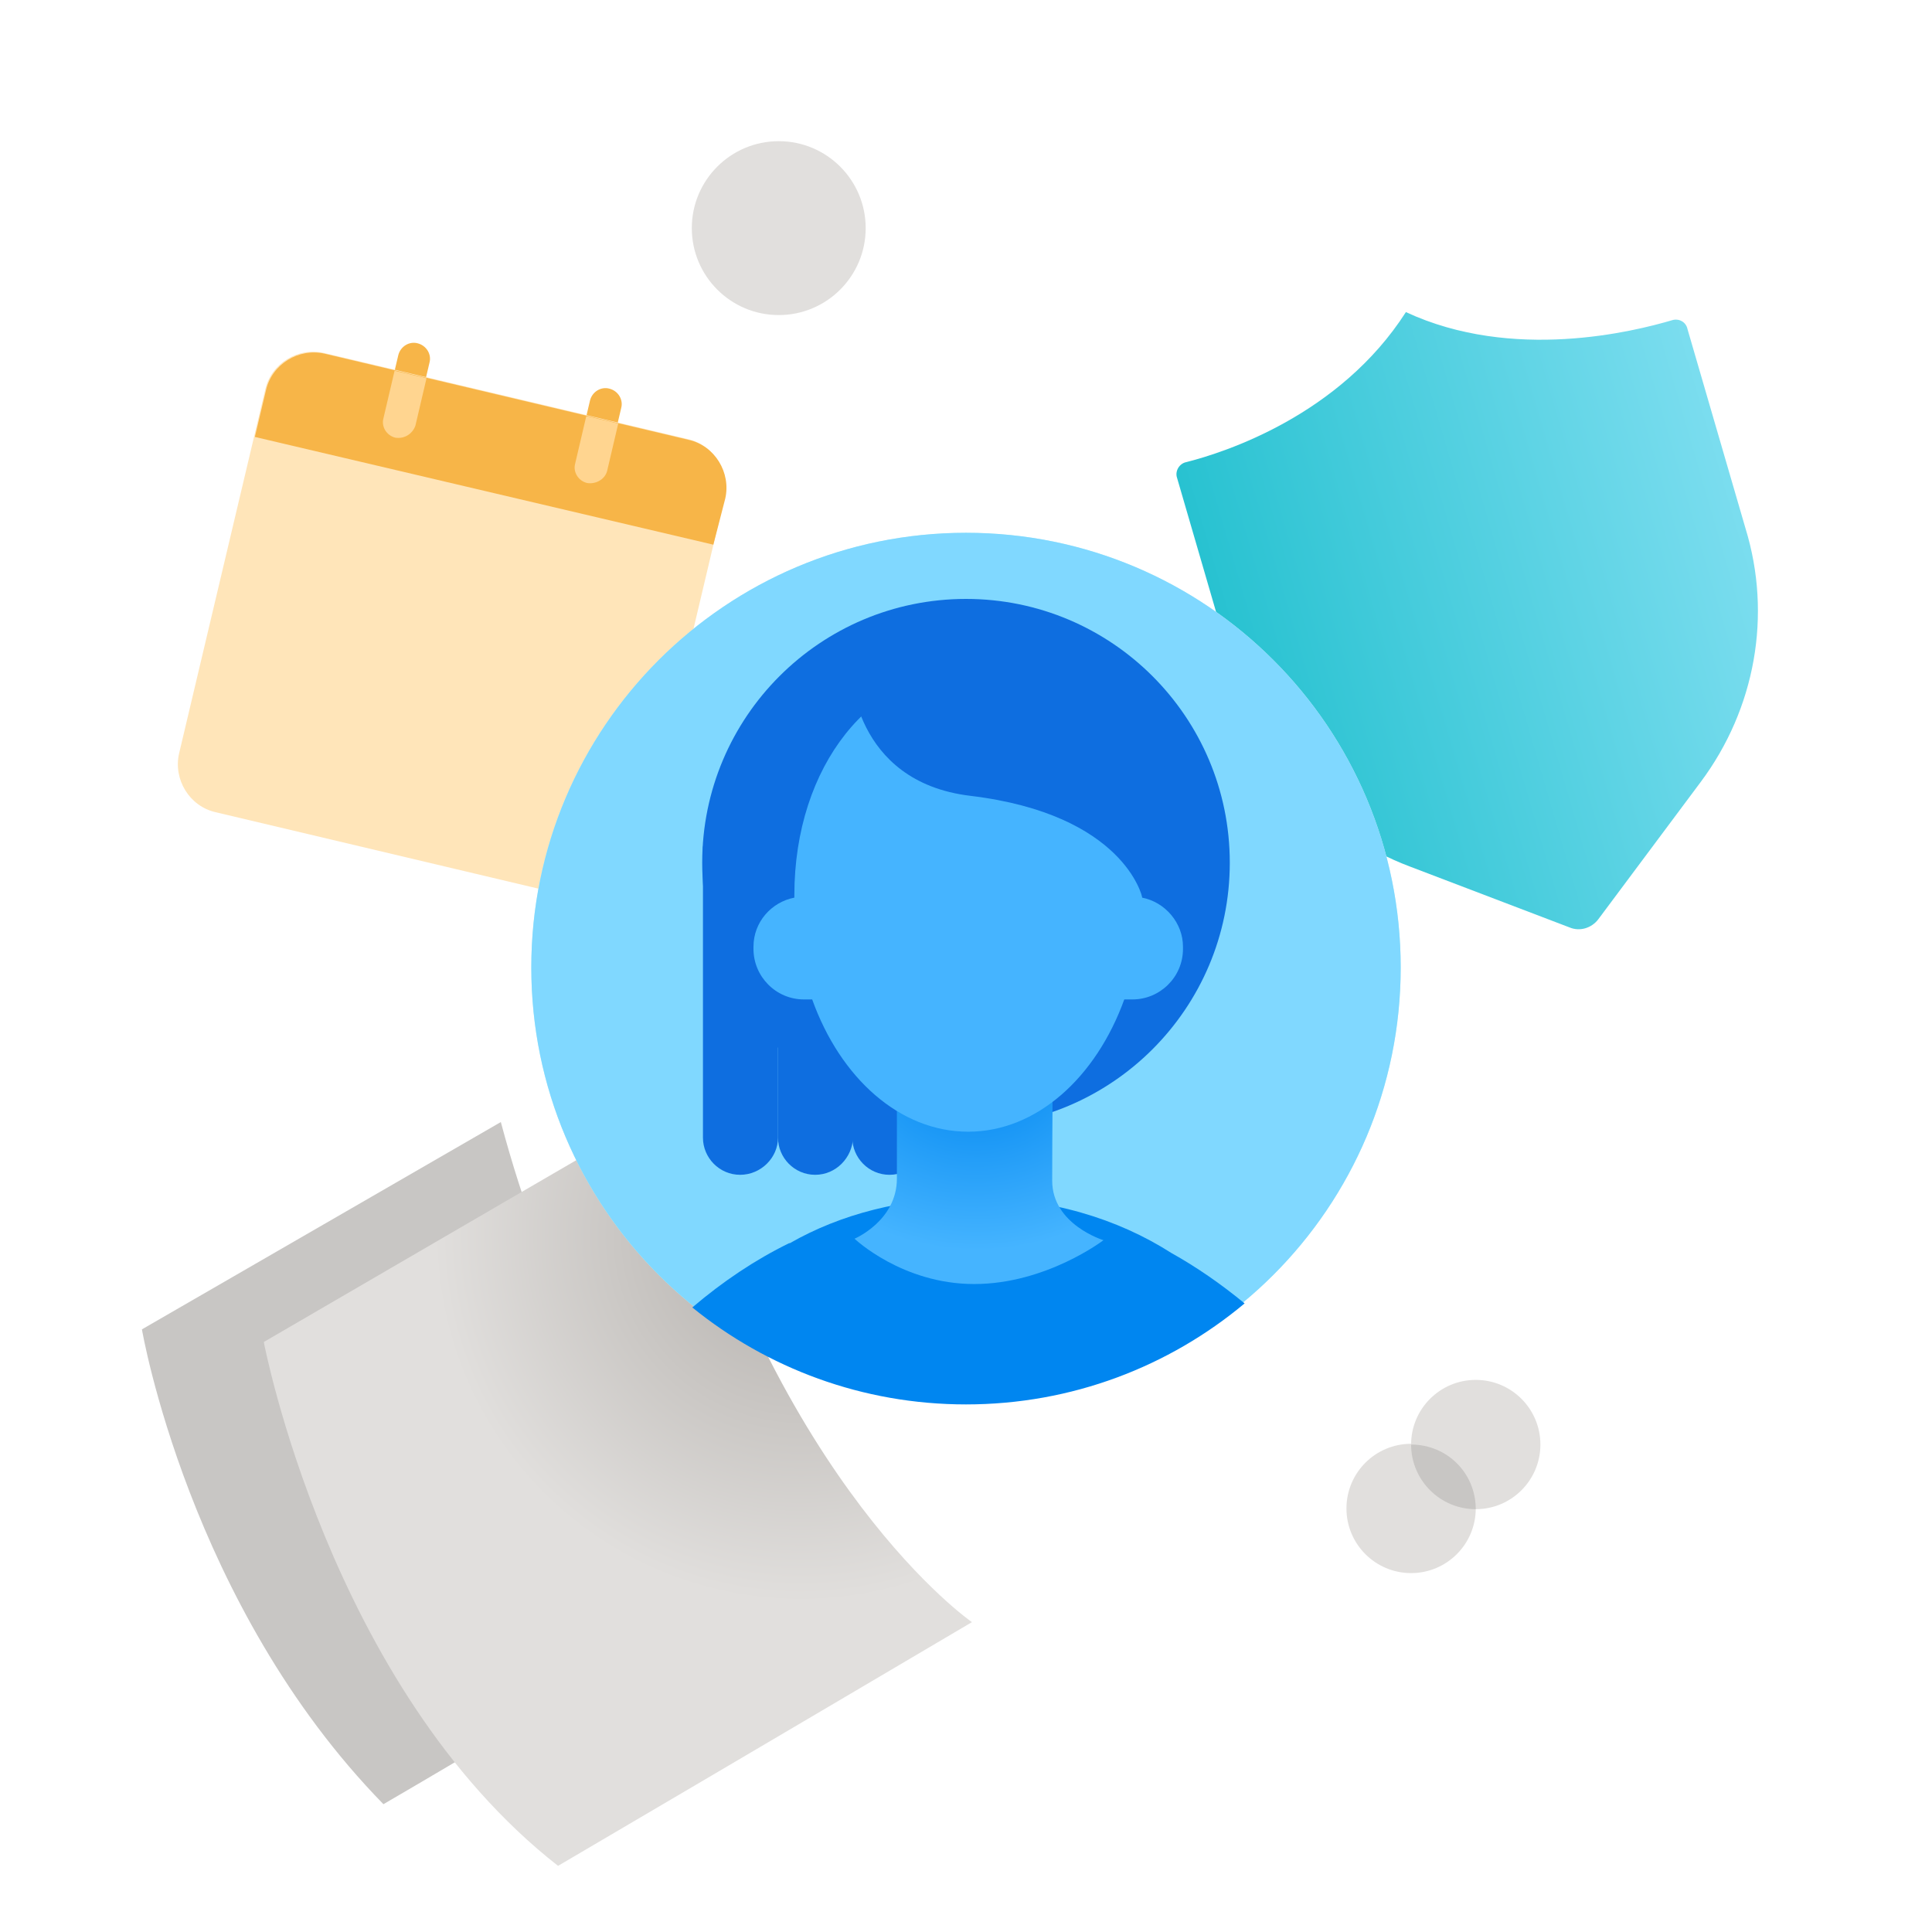 <svg width="260" height="260" viewBox="0 0 260 260" fill="none" xmlns="http://www.w3.org/2000/svg">
<path d="M53.2 58.9C52 58.6 51.3 57.4 51.6 56.3L53.6 47.8C53.9 46.6 55.1 45.9 56.2 46.2C57.4 46.5 58.1 47.7 57.8 48.8L55.8 57.3C55.5 58.4 54.4 59.1 53.2 58.9Z" fill="#F7B548"/>
<path d="M79 65C77.8 64.7 77.1 63.5 77.4 62.4L79.4 53.9C79.7 52.7 80.9 52 82 52.3C83.2 52.6 83.9 53.8 83.6 54.9L81.6 63.4C81.4 64.5 80.2 65.2 79 65Z" fill="#F7B548"/>
<path d="M78 120.9L29 109.3C25.5 108.5 23.3 104.9 24.1 101.4L35.7 52.4C36.5 48.9 40.1 46.7 43.6 47.5L92.6 59.1C96.1 59.9 98.3 63.5 97.5 67L85.9 116C85.1 119.6 81.6 121.7 78 120.9Z" fill="#FFE5B9"/>
<path d="M96 73.3L34.3 58.8L35.8 52.5C36.6 49 40.2 46.8 43.7 47.6L92.7 59.2C96.2 60 98.4 63.6 97.6 67.1L96 73.3Z" fill="#F7B548"/>
<path d="M53.2 58.9C52 58.6 51.3 57.4 51.6 56.3L53.1 49.9L57.4 50.9L55.9 57.3C55.5 58.4 54.4 59.1 53.2 58.9Z" fill="#FFD590"/>
<path d="M79 65C77.8 64.7 77.1 63.5 77.4 62.4L78.9 56L83.2 57L81.7 63.4C81.4 64.5 80.2 65.2 79 65Z" fill="#FFD590"/>
<path d="M228.9 105.2L215.1 123.7C214.2 124.9 212.6 125.4 211.2 124.8L189.7 116.6C178.3 112.3 169.6 102.8 166.2 91.1L158.4 64.3C158.1 63.4 158.7 62.4 159.6 62.2C164.8 60.9 180.3 55.9 189.2 42C203.6 48.7 219.9 44.6 225 43.1C225.9 42.8 226.9 43.3 227.1 44.3L234.9 71.1C238.5 82.8 236.2 95.4 228.9 105.2Z" fill="url(#paint0_linear_556_326)"/>
<path d="M67.4 151L19.1 178.9C19.1 178.9 25.4 216 51.6 242.8C74.8 229.3 102.5 212.2 102.5 212.2C102.5 212.2 79.5 196.3 67.4 151Z" fill="#C8C6C4"/>
<path d="M90.5 148.6L35.5 180.6C35.5 180.6 44.3 227 75.1 251.1C101.5 235.6 130.8 218.3 130.8 218.3C130.8 218.3 104.5 200.2 90.5 148.6Z" fill="url(#paint1_radial_556_326)"/>
<path d="M130 188.7C162.309 188.7 188.5 162.509 188.5 130.2C188.5 97.891 162.309 71.7 130 71.7C97.691 71.7 71.5 97.891 71.5 130.2C71.5 162.509 97.691 188.7 130 188.7Z" fill="#C3F2F4"/>
<path d="M130 188.7C162.309 188.7 188.5 162.509 188.5 130.2C188.5 97.891 162.309 71.7 130 71.7C97.691 71.7 71.5 97.891 71.5 130.2C71.5 162.509 97.691 188.7 130 188.7Z" fill="#80D8FF"/>
<path fill-rule="evenodd" clip-rule="evenodd" d="M167.494 175.407C157.341 183.893 144.267 189 130 189C116.041 189 103.224 184.111 93.168 175.952C97.292 172.439 101.648 169.527 106.2 167.3H106.3C113.1 163.4 121.5 161.2 130.9 161.2C141.3 161.2 150.4 164 157.6 168.6C161.022 170.511 164.326 172.798 167.494 175.407Z" fill="#0086F0"/>
<path d="M130 151.6C149.606 151.6 165.5 135.706 165.5 116.1C165.5 96.494 149.606 80.6 130 80.6C110.394 80.6 94.5 96.494 94.5 116.1C94.5 135.706 110.394 151.6 130 151.6Z" fill="#0E6EE0"/>
<path d="M99.6 158.1C96.8 158.1 94.6 155.8 94.6 153.1V113.9H104.7V153.1C104.7 155.8 102.4 158.1 99.6 158.1Z" fill="#0E6EE0"/>
<path d="M109.7 158.1C106.9 158.1 104.7 155.8 104.7 153.1V123.4H114.8V153.1C114.7 155.8 112.5 158.1 109.7 158.1Z" fill="#0E6EE0"/>
<path d="M119.7 158.1C116.9 158.1 114.7 155.8 114.7 153.1V123.4H124.8V153.1C124.8 155.8 122.5 158.1 119.7 158.1Z" fill="#0E6EE0"/>
<path d="M141.6 158.9C141.6 153 141.7 140.6 141.7 140.6H120.7C120.7 140.6 120.7 152.9 120.7 158.6C120.7 164.3 115 166.7 115 166.7C115 166.7 121.4 172.8 131.1 172.8C140.8 172.8 148.5 166.9 148.5 166.9C148.5 166.9 141.6 164.8 141.6 158.9Z" fill="url(#paint2_radial_556_326)"/>
<path d="M153.7 120.8C153.7 120.7 153.7 120.6 153.7 120.5C153.7 102.9 143.2 90.3 130.3 90.3C117.4 90.3 106.9 102.9 106.9 120.5C106.9 120.6 106.9 120.7 106.9 120.8C103.8 121.4 101.4 124.1 101.4 127.4V127.7C101.4 131.4 104.4 134.5 108.2 134.5H109.3C113.1 145.1 121.1 152.3 130.3 152.3C139.5 152.3 147.5 145 151.3 134.5H152.4C156.1 134.5 159.2 131.5 159.2 127.7V127.4C159.2 124.2 156.8 121.4 153.7 120.8Z" fill="#45B4FF"/>
<path d="M114.5 90.2C114.5 90.2 114.7 105.2 130.6 107.1C151.3 109.6 153.7 120.7 153.7 120.7C153.7 120.7 164.5 103.1 147.9 89.2C134 77.5 114.5 90.2 114.5 90.2Z" fill="#0E6EE0"/>
<path d="M104.8 42.4C111.262 42.4 116.5 37.162 116.5 30.7C116.5 24.238 111.262 19 104.8 19C98.338 19 93.1 24.238 93.1 30.7C93.1 37.162 98.338 42.4 104.8 42.4Z" fill="#E1DFDD"/>
<path d="M189.9 211.7C194.705 211.7 198.6 207.805 198.6 203C198.6 198.195 194.705 194.3 189.9 194.3C185.095 194.3 181.2 198.195 181.2 203C181.2 207.805 185.095 211.7 189.9 211.7Z" fill="#E1DFDD"/>
<path d="M198.6 203.1C203.405 203.1 207.3 199.205 207.3 194.4C207.3 189.595 203.405 185.7 198.6 185.7C193.795 185.7 189.9 189.595 189.9 194.4C189.9 199.205 193.795 203.1 198.6 203.1Z" fill="#E1DFDD"/>
<path d="M189.9 194.4C189.9 199.2 193.8 203.1 198.6 203.1C198.6 198.2 194.7 194.4 189.9 194.4Z" fill="#C8C6C4"/>
<defs>
<linearGradient id="paint0_linear_556_326" x1="166.913" y1="93.513" x2="235.744" y2="73.452" gradientUnits="userSpaceOnUse">
<stop stop-color="#28C2D1"/>
<stop offset="0.004" stop-color="#28C2D1"/>
<stop offset="1" stop-color="#7BDDEF"/>
</linearGradient>
<radialGradient id="paint1_radial_556_326" cx="0" cy="0" r="1" gradientUnits="userSpaceOnUse" gradientTransform="translate(107.813 166.214) scale(49.49)">
<stop stop-color="#B3AFAB"/>
<stop offset="1" stop-color="#E1DFDD"/>
</radialGradient>
<radialGradient id="paint2_radial_556_326" cx="0" cy="0" r="1" gradientUnits="userSpaceOnUse" gradientTransform="translate(131.423 143.04) scale(29.464 25.206)">
<stop offset="0" stop-color="#0086F0"/>
<stop offset="1" stop-color="#45B4FF"/>
</radialGradient>
</defs>
</svg>
